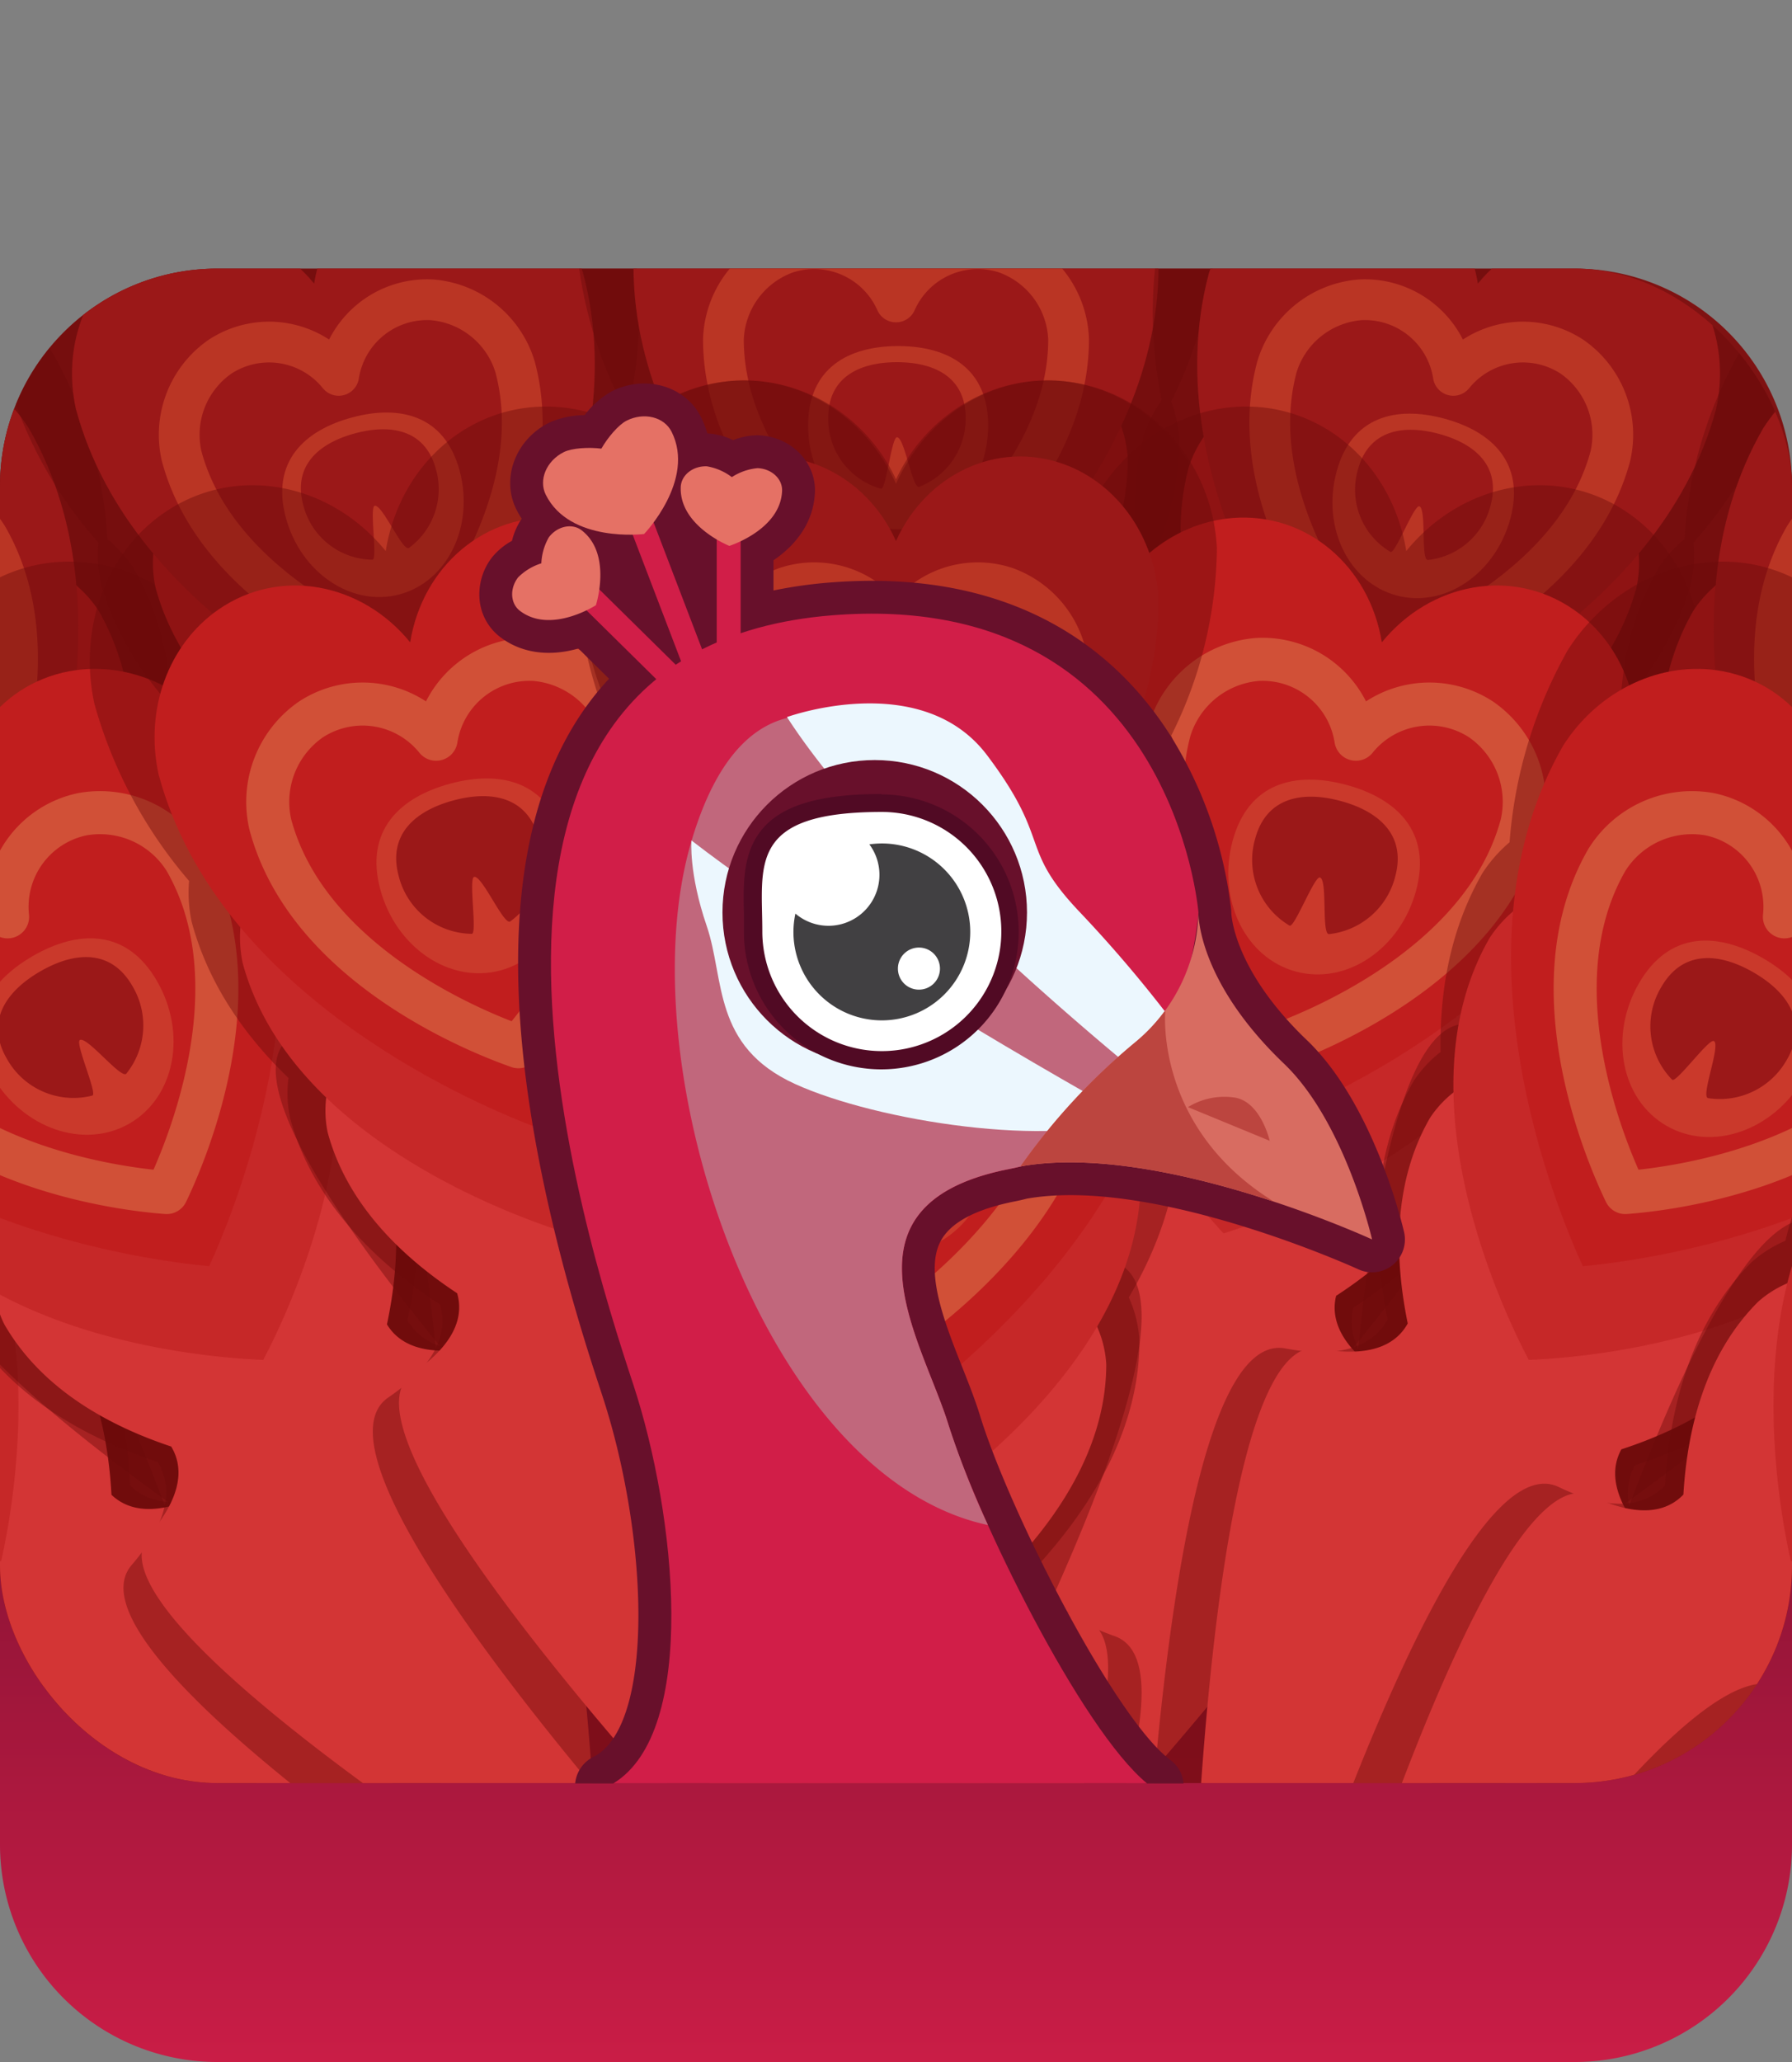 <svg id="Layer_1" data-name="Layer 1" xmlns="http://www.w3.org/2000/svg" xmlns:xlink="http://www.w3.org/1999/xlink" viewBox="0 0 300 345"><rect x="0" y="0" width="300" height="345" fill="#808080" stroke="none"/><defs><style>.cls-1,.cls-11,.cls-13,.cls-25{fill:none;}.cls-2{fill:#7f1212;}.cls-3{fill:url(#linear-gradient);}.cls-4{clip-path:url(#clip-path);}.cls-5{fill:#6b0b0b;opacity:0.43;}.cls-6{fill:#d33535;}.cls-7{fill:#bf1919;}.cls-8{fill:#c62828;}.cls-9{fill:#aa1a1a;}.cls-10{fill:#9b1818;}.cls-11{stroke:#ba3524;stroke-width:6.823px;}.cls-11,.cls-13{stroke-linecap:round;stroke-linejoin:round;}.cls-12{fill:#c11e1e;}.cls-13{stroke:#d15037;stroke-width:7.204px;}.cls-14{fill:#d15037;opacity:0.56;}.cls-15{fill:#ba3524;}.cls-16{fill:#68102b;}.cls-17{fill:#d11e48;}.cls-18{fill:#c1677c;}.cls-19{fill:#ecf7fe;}.cls-20{fill:#fff;}.cls-21{fill:#510a24;}.cls-22{fill:#414042;}.cls-23{fill:#d86c61;}.cls-24{fill:#bc453f;}.cls-25{stroke:#d11e48;stroke-miterlimit:10;stroke-width:4.001px;}.cls-26{fill:#e57165;}</style><linearGradient id="linear-gradient" x1="-8052.25" y1="-10.11" x2="-8052.25" y2="184.84" gradientTransform="translate(-7902.25 346) rotate(180)" gradientUnits="userSpaceOnUse"><stop offset="0" stop-color="#d11e48"/><stop offset="0.69" stop-color="#771030"/></linearGradient><clipPath id="clip-path"><rect class="cls-1" y="44.942" width="300" height="253.39" rx="36.38"/></clipPath></defs><path class="cls-2" d="M263.62,44.942H36.38A36.38,36.38,0,0,0,0,81.322v180.63a36.38,36.38,0,0,0,36.38,36.38h75.344l.015.058H188.631l.015-.058H263.62a36.38,36.38,0,0,0,36.38-36.38v-180.63A36.38,36.38,0,0,0,263.62,44.942Z"/><path class="cls-3" d="M36.38,345H263.62A36.38,36.38,0,0,0,300,308.62h0V259.14H0v49.48A36.38,36.38,0,0,0,36.38,345Z"/><g class="cls-4"><path class="cls-5" d="M-170.2,277.498a71.321,71.321,0,0,0-28.227-15.47c-11.989-2.617-24.25,2.137-30.816,11.947-7.984,11.928-5.284,27.675,5.719,36.946-14.164,2.528-24.376,14.815-23.426,29.137.781,11.779,9.023,22.026,20.714,25.754a71.321,71.321,0,0,0,32.18.716,21.674,21.674,0,0,0,5.858,2.968c9.94,2.664,20.051,1.625,29.508-1.296a18.487,18.487,0,0,0,5.677,3.042c13.222,3.543,26.794-.604,38.046-6.548,3.952.965,7.932,4.611,8.58,15.12,1.282,20.792,103.101-4.837,112.714-7.303l.632.169s-.095-.093-.268-.263c.235-.061.363-.094.363-.094l-.632-.169c-7.092-6.943-82.455-80.047-93.962-62.682-5.626,8.491-10.744,9.864-14.607,8.912-6.785-10.939-16.551-21.566-29.963-25.159a18.53,18.53,0,0,0-7.184-.086c-6.626-6.988-14.684-12.689-24.352-15.28A21.674,21.674,0,0,0-170.2,277.498Z"/><path class="cls-5" d="M-100.592,383.766a20.052,20.052,0,0,0,5.951,3.115c13.819,3.703,27.918-.303,39.577-6.138,4.13,1.012,8.319,4.715,9.113,15.262,1.05,13.941,48.619,7.611,83.068,1.167l8.303-30.987C18.809,343.381-19.222,314.114-27.102,325.663c-5.767,8.453-11.085,9.773-15.122,8.774-7.195-11.049-17.493-21.818-31.511-25.574a20.072,20.072,0,0,0-7.488-.168c-6.984-7.084-15.447-12.894-25.552-15.601a23.541,23.541,0,0,0-6.838-.434,77.28,77.28,0,0,0-29.593-15.836c-12.524-2.76-25.249,1.869-31.981,11.635-8.186,11.874-5.194,27.699,6.378,37.123-14.733,2.375-25.237,14.585-24.085,28.96.948,11.823,9.653,22.194,21.879,26.066A77.279,77.279,0,0,0-137.469,381.689a23.541,23.541,0,0,0,6.139,3.043C-120.941,387.516-110.415,386.589-100.592,383.766Z"/><path class="cls-6" d="M-47.417,390.502c1.076,14.284,58.69,3.932,86.858-1.998l3.644-13.599c-21.429-19.22-66.148-56.992-74.222-45.16-4.981,7.301-9.575,8.441-13.062,7.578-6.214-9.543-15.109-18.845-27.217-22.089a17.922,17.922,0,0,0-18.808,8.079,18.618,18.618,0,0,0,3.035,23.807,18.618,18.618,0,0,0-14.532,19.1A17.922,17.922,0,0,0-89.472,382.621c11.936,3.198,24.113-.261,34.184-5.301C-51.721,378.194-48.103,381.392-47.417,390.502Z"/><path class="cls-5" d="M-124.735,199.174a71.32,71.32,0,0,0-23.261-22.249c-10.903-5.63-23.977-4.212-32.858,3.564-10.799,9.455-12.266,25.364-4.038,37.167-14.336-1.224-27.38,8.001-30.169,22.081-2.294,11.579,3.015,23.611,13.342,30.238a71.32,71.32,0,0,0,30.899,9.02,21.674,21.674,0,0,0,4.89,4.383c8.912,5.146,18.947,6.759,28.838,6.385a18.487,18.487,0,0,0,4.697,4.407c11.854,6.844,26.037,6.352,38.444,3.522,3.568,1.955,6.469,6.507,4.375,16.825-4.143,20.415,100.84,22.013,110.764,22.118l.567.327s-.067-.115-.19-.324c.243.002.375.003.375.003l-.567-.327c-5.053-8.542-58.928-98.661-74.537-84.865-7.632,6.745-12.93,6.747-16.416,4.828-3.722-12.322-10.405-25.114-22.43-32.057a18.53,18.53,0,0,0-6.917-1.943c-4.591-8.465-10.899-16.058-19.567-21.062A21.674,21.674,0,0,0-124.735,199.174Z"/><path class="cls-7" d="M.412,324.292c-4.411-7.148-51.423-82.569-64.405-71.406-6.347,5.458-10.829,5.375-13.808,3.731-3.346-10.254-9.203-20.945-19.485-26.881a16.975,16.975,0,0,0-19.188,2.78,17.634,17.634,0,0,0-3.06,22.525,17.634,17.634,0,0,0-17.977,13.912,16.975,16.975,0,0,0,7.186,18.007c10.136,5.852,22.125,5.672,32.574,3.53,3.049,1.674,5.576,5.487,3.97,13.99C-96.958,321.305-8.135,324.308.261,324.554l.485.28s-.059-.096-.166-.271c.205.006.318.009.318.009Z"/><path class="cls-5" d="M-85.003,319.837a20.052,20.052,0,0,0,4.942,4.549c12.39,7.153,27.045,6.933,39.817,4.315,3.727,2.047,6.815,6.707,4.853,17.101C-37.986,359.54,9.601,365.738,44.544,368.429l16.04-27.782c-19.802-28.916-48.963-67.028-59.564-57.913-7.758,6.672-13.237,6.571-16.878,4.561C-19.947,274.761-27.107,261.693-39.676,254.437a20.072,20.072,0,0,0-7.19-2.1c-4.913-8.65-11.584-16.453-20.643-21.683a23.541,23.541,0,0,0-6.493-2.189A77.28,77.28,0,0,0-98.487,205.509c-11.383-5.907-24.872-4.729-33.903,2.961-10.98,9.35-12.186,25.411-3.447,37.509-14.846-1.519-28.152,7.556-30.76,21.74-2.145,11.665,3.58,23.937,14.387,30.841a77.279,77.279,0,0,0,32.123,9.727,23.54,23.54,0,0,0,5.142,4.529C-105.629,318.193-95.222,320.021-85.003,319.837Z"/><path class="cls-6" d="M-35.383,340.106c-2.658,14.076,55.672,18.988,84.415,20.55l7.04-12.193c-15.724-24.111-49.144-72.171-60.005-62.831-6.701,5.763-11.433,5.675-14.578,3.94-3.533-10.826-9.717-22.113-20.573-28.381a17.922,17.922,0,0,0-20.258,2.935,18.618,18.618,0,0,0-3.231,23.782,18.618,18.618,0,0,0-18.98,14.688,17.922,17.922,0,0,0,7.587,19.012c10.702,6.179,23.359,5.989,34.391,3.727C-36.355,327.104-33.688,331.129-35.383,340.106Z"/><path class="cls-5" d="M-60.547,135.285a71.32,71.32,0,0,0-16.71-27.511c-9.074-8.26-22.069-10.274-32.661-5.062-12.878,6.338-18.413,21.325-13.52,34.856-13.531-4.893-28.518.642-34.856,13.52-5.213,10.591-3.199,23.586,5.062,32.661a71.32,71.32,0,0,0,27.511,16.71,21.674,21.674,0,0,0,3.589,5.499c7.277,7.277,16.552,11.433,26.203,13.632a18.488,18.488,0,0,0,3.396,5.473c9.679,9.679,23.506,12.874,36.223,13.352,2.941,2.812,4.564,7.959-.129,17.384-9.285,18.647,91.706,47.362,101.265,50.032l.463.463s-.035-.128-.1-.362c.234.065.362.1.362.1l-.463-.463c-2.67-9.559-31.385-110.551-50.032-101.265-9.117,4.54-14.236,3.171-17.106.415-.406-12.866-3.55-26.952-13.369-36.77a18.53,18.53,0,0,0-6.178-3.667c-2.244-9.364-6.372-18.331-13.449-25.409A21.674,21.674,0,0,0-60.547,135.285Z"/><path class="cls-7" d="M27.952,288.53c-2.411-8.046-28.301-93.065-43.729-85.642-7.544,3.629-11.851,2.389-14.303.031-.578-10.771-3.469-22.613-11.864-31.008a16.975,16.975,0,0,0-19.254-2.281,17.634,17.634,0,0,0-8.785,20.965,17.634,17.634,0,0,0-20.965,8.785,16.975,16.975,0,0,0,2.281,19.254c8.276,8.276,19.903,11.205,30.55,11.84,2.512,2.407,3.965,6.743.214,14.541-7.423,15.428,77.596,41.318,85.642,43.729l.396.396s-.032-.108-.09-.305c.197.059.305.09.305.09Z"/><path class="cls-5" d="M-53.4,262.12a20.052,20.052,0,0,0,3.596,5.673c10.117,10.117,24.329,13.697,37.343,14.473,3.071,2.942,4.847,8.242.261,17.774-6.061,12.598,38.3,30.901,71.356,42.545l22.684-22.684c-11.644-33.056-29.947-77.417-42.545-71.356-9.221,4.437-14.486,2.921-17.483.037-.706-13.166-4.24-27.641-14.502-37.904a20.072,20.072,0,0,0-6.401-3.889c-2.507-9.627-6.931-18.89-14.328-26.287a23.54,23.54,0,0,0-5.705-3.795,77.281,77.281,0,0,0-17.71-28.511c-9.466-8.652-22.801-11.006-33.514-5.915-13.026,6.19-18.347,21.391-13.038,35.338-13.947-5.31-29.148.012-35.338,13.038-5.091,10.713-2.737,24.047,5.915,33.514a77.279,77.279,0,0,0,28.511,17.71,23.541,23.541,0,0,0,3.795,5.705C-72.897,255.194-63.318,259.653-53.4,262.12Z"/><path class="cls-6" d="M-10.716,294.541c-6.21,12.908,48.861,32.75,76.22,41.698l9.956-9.956c-8.948-27.359-28.79-82.431-41.698-76.22-7.964,3.832-12.512,2.523-15.101.032-.61-11.372-3.662-23.875-12.526-32.739A17.922,17.922,0,0,0-14.194,214.95a18.618,18.618,0,0,0-9.276,22.135,18.618,18.618,0,0,0-22.135,9.276A17.922,17.922,0,0,0-43.197,266.688c8.738,8.738,21.013,11.83,32.255,12.501C-8.29,281.73-6.755,286.308-10.716,294.541Z"/><path class="cls-8" d="M-35.647,188.465a21.869,21.869,0,0,0-10.895,25.999,21.869,21.869,0,0,0-25.999,10.895,21.051,21.051,0,0,0,2.828,23.877c21.568,21.568,61.499,13.88,69.903,11.96,1.92-8.404,9.609-48.334-11.96-69.903A21.051,21.051,0,0,0-35.647,188.465Z"/><path class="cls-5" d="M17.989,90.186A71.321,71.321,0,0,0,8.969,59.287C2.342,48.96-9.69,43.651-21.269,45.945c-14.079,2.789-23.305,15.833-22.081,30.169C-55.153,67.886-71.063,69.353-80.517,80.152c-7.776,8.881-9.194,21.955-3.564,32.858a71.321,71.321,0,0,0,22.249,23.261,21.674,21.674,0,0,0,2.043,6.241c5.146,8.912,13.029,15.327,21.782,19.949a18.487,18.487,0,0,0,1.864,6.165c6.844,11.854,19.373,18.519,31.532,22.272,2.113,3.477,2.349,8.869-4.624,16.758-13.795,15.609,76.323,69.483,84.865,74.537l.327.567s-.001-.133-.003-.375c.209.123.324.19.324.19l-.327-.567C75.845,272.084,74.248,167.102,53.833,171.245c-9.982,2.026-14.572-.622-16.631-4.027,2.937-12.532,3.546-26.952-3.396-38.977a18.53,18.53,0,0,0-5.019-5.141c.256-9.626-1.41-19.356-6.415-28.024A21.674,21.674,0,0,0,17.989,90.186Z"/><path class="cls-7" d="M63.81,261.115c-.246-8.396-3.249-97.219-20.073-94.042-8.226,1.553-12.066-.759-13.823-3.672,2.23-10.553,2.502-22.74-3.434-33.022a16.975,16.975,0,0,0-18.007-7.186A17.634,17.634,0,0,0-5.44,141.17,17.634,17.634,0,0,0-27.965,144.23a16.975,16.975,0,0,0-2.78,19.188c5.852,10.136,16.325,15.975,26.445,19.344,1.804,2.975,2.085,7.54-3.557,14.101-11.163,12.981,64.258,59.994,71.406,64.405l.28.485s-.003-.112-.009-.318c.175.108.271.166.271.166Z"/><path class="cls-9" d="M-4.663,93.703A20.713,20.713,0,0,0-21.004,114.819a20.713,20.713,0,0,0-26.457,3.594,19.938,19.938,0,0,0-3.266,22.538C-36.281,165.97,2.135,168.725,10.294,169.028c3.817-7.218,20.639-41.864,6.194-66.884A19.938,19.938,0,0,0-4.663,93.703Z"/><path class="cls-10" d="M-20.404,59.888C-32.008,62.022-39.432,72.907-38.189,85.052c-9.897-7.149-23.036-6.162-30.685,2.82-6.291,7.388-7.255,18.423-2.422,27.735,18.421,31.906,63.469,37.695,73.02,38.575,4.013-8.711,21.524-50.618,3.103-82.524C-.822,62.817-10.861,58.134-20.404,59.888Z"/><path class="cls-11" d="M-18.388,82.558A14.978,14.978,0,0,0-30.242,98.817a14.978,14.978,0,0,0-20.008,2.137,15.89,15.89,0,0,0-1.881,17.732c11.643,20.166,40.908,23.367,47.116,23.825,2.708-5.605,14.568-32.55,2.925-52.716A15.89,15.89,0,0,0-18.388,82.558Z"/><path class="cls-5" d="M-7.934,214.549a20.052,20.052,0,0,0,2.006,6.411c7.153,12.39,19.955,19.527,32.325,23.645,2.205,3.636,2.549,9.216-4.348,17.236-9.116,10.6,28.997,39.761,57.913,59.564l27.782-16.04c-2.691-34.943-8.889-82.53-22.627-79.936-10.055,1.899-14.749-.928-16.897-4.489,2.725-12.9,3.058-27.797-4.198-40.366a20.072,20.072,0,0,0-5.176-5.413c.071-9.948-1.806-20.04-7.036-29.1a23.541,23.541,0,0,0-4.528-5.142,77.28,77.28,0,0,0-9.727-32.123C30.648,97.989,18.377,92.264,6.712,94.409c-14.184,2.608-23.259,15.914-21.74,30.76-12.098-8.738-28.158-7.533-37.509,3.447-7.69,9.03-8.868,22.52-2.961,33.903a77.279,77.279,0,0,0,22.956,24.486,23.541,23.541,0,0,0,2.189,6.493C-24.975,202.813-16.876,209.599-7.934,214.549Z"/><path class="cls-6" d="M24.903,256.913c-9.34,10.861,38.72,44.28,62.831,60.005l12.193-7.04c-1.562-28.743-6.474-87.073-20.55-84.415-8.685,1.64-12.739-.802-14.595-3.877,2.354-11.142,2.642-24.009-3.626-34.865a17.922,17.922,0,0,0-19.012-7.587,18.618,18.618,0,0,0-14.689,18.98A18.618,18.618,0,0,0,3.674,201.344,17.922,17.922,0,0,0,.739,221.602c6.179,10.702,17.236,16.866,27.92,20.423C30.563,245.166,30.86,249.986,24.903,256.913Z"/><path class="cls-8" d="M28.277,147.998a21.869,21.869,0,0,0-17.253,22.294,21.869,21.869,0,0,0-27.933,3.795,21.051,21.051,0,0,0-3.448,23.795C-5.106,224.298,35.454,227.206,44.068,227.526c4.03-7.62,21.791-44.2,6.54-70.616A21.051,21.051,0,0,0,28.277,147.998Z"/><path class="cls-12" d="M11.657,112.297C-.595,114.549-8.433,126.042-7.121,138.865c-10.449-7.548-24.321-6.506-32.397,2.977-6.642,7.8-7.66,19.451-2.557,29.283C-22.627,204.811,24.936,210.923,35.019,211.852c4.237-9.197,22.725-53.443,3.276-87.129C32.331,115.388,21.732,110.444,11.657,112.297Z"/><path class="cls-13" d="M13.786,136.231A15.814,15.814,0,0,0,1.27,153.398a15.814,15.814,0,0,0-21.125,2.256,16.776,16.776,0,0,0-1.986,18.721c12.293,21.291,43.19,24.671,49.745,25.154,2.859-5.918,15.381-34.366,3.088-55.657A16.776,16.776,0,0,0,13.786,136.231Z"/><path class="cls-14" d="M-1.278,180.044c5.065,8.773,15.343,12.327,22.954,7.933s9.667-15.069,4.602-23.842-13.175-8.573-20.781-4.182S-6.343,171.272-1.278,180.044Z"/><path class="cls-10" d="M1.128,177.106a12.757,12.757,0,0,0,14.335,6.196c.903-.249-2.933-8.806-2.094-9.291,1.189-.686,6.937,6.624,7.784,5.618a12.863,12.863,0,0,0,1.006-14.666c-3.562-6.17-9.616-5.787-15.42-2.436S-2.434,170.937,1.128,177.106Z"/><path class="cls-5" d="M105.521,66.951a71.32,71.32,0,0,0-.716-32.18C101.077,23.08,90.83,14.838,79.051,14.056c-14.321-.95-26.609,9.262-29.137,23.426C40.643,26.48,24.896,23.78,12.968,31.763,3.159,38.329-1.595,50.59,1.022,62.579A71.321,71.321,0,0,0,16.492,90.806a21.674,21.674,0,0,0,.359,6.557c2.664,9.94,8.618,18.177,15.876,24.907a18.487,18.487,0,0,0,.204,6.438C36.474,141.929,46.851,151.61,57.625,158.382c1.141,3.905-.027,9.175-8.804,14.991-17.365,11.506,55.739,86.87,62.682,93.962l.169.632s.034-.129.094-.363c.17.173.263.268.263.268l-.169-.632c2.467-9.613,28.095-111.432,7.304-112.714-10.166-.627-13.914-4.372-15.022-8.194,6.081-11.345,10.401-25.116,6.807-38.528a18.53,18.53,0,0,0-3.517-6.265c2.739-9.232,3.647-19.062,1.057-28.729A21.674,21.674,0,0,0,105.521,66.951Z"/><path class="cls-7" d="M105.542,243.915c1.935-8.173,22.023-94.747,4.95-96.033-8.348-.629-11.458-3.856-12.402-7.125,4.885-9.617,8.302-21.318,5.229-32.786A16.975,16.975,0,0,0,87.786,96.37a17.634,17.634,0,0,0-18.091,13.764,17.634,17.634,0,0,0-22.549-2.874A16.975,16.975,0,0,0,39.494,125.073c3.029,11.306,11.634,19.655,20.537,25.529.972,3.34.063,7.822-7.085,12.7-14.143,9.65,46.541,74.581,52.304,80.691l.145.541s.026-.109.074-.309c.141.149.218.231.218.231Z"/><path class="cls-9" d="M82.731,64.486A20.713,20.713,0,0,0,61.482,80.652a20.713,20.713,0,0,0-26.486-3.376A19.938,19.938,0,0,0,26.009,98.201C33.486,126.106,69.88,138.71,77.683,141.115c5.555-5.984,30.771-35.096,23.294-63.002A19.938,19.938,0,0,0,82.731,64.486Z"/><path class="cls-10" d="M76.278,27.748C64.517,26.806,54.529,35.399,52.586,47.452c-7.709-9.467-20.656-11.914-30.37-5.218-7.989,5.508-11.776,15.917-9.518,26.163,9.535,35.587,51.551,52.837,60.548,56.159,6.131-7.375,33.891-43.323,24.356-78.909C94.435,35.645,85.95,28.524,76.278,27.748Z"/><path class="cls-11" d="M72.359,50.168a14.978,14.978,0,0,0-15.659,12.637,14.978,14.978,0,0,0-19.879-3.115A15.89,15.89,0,0,0,30.414,76.331c6.027,22.492,33.466,33.159,39.344,35.207,4.066-4.713,22.496-27.67,16.469-50.162A15.89,15.89,0,0,0,72.359,50.168Z"/><path class="cls-15" d="M47.837,86.559c2.483,9.268,11.015,15.039,19.056,12.885S79.43,88.026,76.947,78.759,66.995,67.686,58.96,69.839,45.354,77.291,47.837,86.559Z"/><path class="cls-10" d="M50.758,84.46a12.083,12.083,0,0,0,11.596,9.183c.887-.006-.524-8.776.362-9.013,1.256-.336,4.723,7.76,5.744,7.048a12.183,12.183,0,0,0,4.516-13.171c-1.746-6.518-7.379-7.651-13.51-6.009S49.012,77.943,50.758,84.46Z"/><path class="cls-5" d="M48.294,180.367a20.052,20.052,0,0,0,.278,6.712c3.703,13.819,14.221,24.026,25.104,31.206,1.188,4.083.077,9.562-8.661,15.524-11.548,7.88,17.718,45.911,40.523,72.523l30.987-8.303c6.444-34.449,12.774-82.019-1.167-83.068-10.204-.768-14.006-4.714-15.16-8.709,5.971-11.755,10.149-26.058,6.392-40.077a20.072,20.072,0,0,0-3.599-6.569c2.643-9.591,3.443-19.825.735-29.93a23.54,23.54,0,0,0-3.043-6.139,77.28,77.28,0,0,0-1.082-33.546c-3.872-12.226-14.243-20.931-26.066-21.879C79.16,66.959,66.951,77.463,64.575,92.196,55.151,80.625,39.326,77.632,27.452,85.818c-9.765,6.732-14.394,19.457-11.635,31.981a77.279,77.279,0,0,0,15.836,29.593,23.54,23.54,0,0,0,.434,6.838C34.872,164.62,40.938,173.271,48.294,180.367Z"/><path class="cls-6" d="M69.048,229.786c-11.832,8.074,25.94,52.793,45.16,74.222l13.599-3.644c5.93-28.168,16.283-85.782,1.998-86.858-8.813-.664-12.097-4.071-13.094-7.523,5.158-10.153,8.766-22.507,5.521-34.616A17.922,17.922,0,0,0,105.832,159.119,18.618,18.618,0,0,0,86.732,173.651a18.618,18.618,0,0,0-23.807-3.035,17.922,17.922,0,0,0-8.079,18.808c3.198,11.936,12.283,20.752,21.683,26.953C77.555,219.905,76.595,224.637,69.048,229.786Z"/><path class="cls-8" d="M100.496,125.456a21.869,21.869,0,0,0-22.435,17.069A21.869,21.869,0,0,0,50.097,138.96a21.051,21.051,0,0,0-9.489,22.092c7.895,29.463,46.32,42.77,54.557,45.309,5.865-6.318,32.488-37.054,24.594-66.517A21.051,21.051,0,0,0,100.496,125.456Z"/><path class="cls-12" d="M93.682,86.669c-12.417-.995-22.962,8.077-25.014,20.803-8.14-9.995-21.809-12.579-32.064-5.509-8.435,5.815-12.433,16.806-10.049,27.623C36.623,167.158,80.982,185.372,90.481,188.879c6.473-7.787,35.783-45.74,25.715-83.312C112.852,95.007,103.894,87.487,93.682,86.669Z"/><path class="cls-13" d="M89.544,110.339a15.814,15.814,0,0,0-16.533,13.342,15.814,15.814,0,0,0-20.989-3.288,16.776,16.776,0,0,0-6.764,17.569c6.363,23.747,35.333,35.009,41.539,37.172,4.293-4.976,23.751-29.214,17.388-52.961A16.776,16.776,0,0,0,89.544,110.339Z"/><path class="cls-14" d="M63.654,148.761c2.622,9.785,11.63,15.878,20.119,13.604s13.237-12.054,10.616-21.839S83.881,128.835,75.398,131.108,61.032,138.976,63.654,148.761Z"/><path class="cls-10" d="M66.739,146.545a12.757,12.757,0,0,0,12.243,9.695c.937-.007-.554-9.265.382-9.516,1.326-.355,4.986,8.193,6.064,7.441A12.863,12.863,0,0,0,90.196,140.26c-1.844-6.881-7.791-8.078-14.264-6.344S64.895,139.664,66.739,146.545Z"/><path class="cls-5" d="M196.085,67.162a71.321,71.321,0,0,0,7.637-31.269C203.147,23.636,195.382,13.023,184.207,9.219,170.62,4.595,156.108,11.279,150,24.306c-6.108-13.027-20.619-19.711-34.207-15.087C104.618,13.023,96.853,23.636,96.278,35.893A71.32,71.32,0,0,0,103.915,67.162a21.674,21.674,0,0,0-1.351,6.427c0,10.291,3.62,19.788,8.889,28.167a18.488,18.488,0,0,0-1.469,6.271c0,13.688,7.518,25.725,16.172,35.055.091,4.067-2.401,8.855-12.384,12.201C94.021,161.903,145.129,253.619,150,262.266v.655s.066-.116.185-.327c.119.211.185.327.185.327v-.655c4.871-8.647,55.979-100.363,36.227-106.983-9.657-3.237-12.309-7.824-12.389-11.803,8.81-9.385,16.547-21.568,16.547-35.453a18.53,18.53,0,0,0-1.776-6.962c5.035-8.208,8.456-17.468,8.456-27.477A21.674,21.674,0,0,0,196.085,67.162Z"/><path class="cls-7" d="M150.303,238.102c3.985-7.394,45.795-85.819,29.637-91.479-7.9-2.768-10.07-6.69-10.135-10.092,7.207-8.025,13.537-18.443,13.537-30.315a16.975,16.975,0,0,0-12.002-15.227,17.634,17.634,0,0,0-21.037,8.612,17.634,17.634,0,0,0-21.037-8.612,16.975,16.975,0,0,0-12.002,15.227c0,11.704,6.15,21.997,13.23,29.974.075,3.478-1.964,7.572-10.131,10.433C104.205,152.283,146.015,230.708,150,238.102v.56s.054-.099.151-.279c.098.181.151.279.151.279Z"/><path class="cls-9" d="M174.709,58.883A20.713,20.713,0,0,0,150,68.998a20.713,20.713,0,0,0-24.709-10.116,19.938,19.938,0,0,0-14.097,17.885c0,28.89,31.892,50.484,38.806,54.826,6.914-4.342,38.806-25.936,38.806-54.826A19.938,19.938,0,0,0,174.709,58.883Z"/><path class="cls-10" d="M177.984,21.727C166.868,17.773,154.997,23.488,150,34.627c-4.997-11.139-16.868-16.855-27.984-12.9-9.142,3.252-15.494,12.327-15.965,22.808,0,36.842,36.119,64.379,43.949,69.917,7.831-5.537,43.949-33.075,43.949-69.917C193.479,34.054,187.126,24.979,177.984,21.727Z"/><path class="cls-11" d="M168.396,42.368A14.978,14.978,0,0,0,150,50.521a14.978,14.978,0,0,0-18.396-8.154,15.89,15.89,0,0,0-10.495,14.416c0,23.286,23.743,40.691,28.891,44.191,5.148-3.5,28.891-20.905,28.891-44.191A15.89,15.89,0,0,0,168.396,42.368Z"/><path class="cls-15" d="M135.291,71.172c0,9.595,6.747,17.377,15.071,17.377s15.066-7.783,15.066-17.377-6.747-13.271-15.066-13.271S135.291,61.578,135.291,71.172Z"/><path class="cls-10" d="M138.656,69.902a12.083,12.083,0,0,0,8.824,11.871c.859.224,1.765-8.612,2.683-8.612,1.3,0,2.553,8.718,3.724,8.295a12.183,12.183,0,0,0,7.771-11.554c0-6.747-5.147-9.301-11.495-9.301S138.656,63.154,138.656,69.902Z"/><path class="cls-5" d="M111.453,161.902a20.052,20.052,0,0,0-1.469,6.555c0,14.307,7.518,26.888,16.172,36.64.091,4.251-2.401,9.256-12.384,12.753-13.194,4.622,5.231,48.932,20.372,80.54h32.08c15.141-31.607,33.567-75.918,20.372-80.54-9.657-3.383-12.309-8.178-12.389-12.336,8.81-9.809,16.547-22.544,16.547-37.057a20.072,20.072,0,0,0-1.776-7.276c5.035-8.58,8.456-18.258,8.456-28.719a23.541,23.541,0,0,0-1.351-6.717,77.28,77.28,0,0,0,7.637-32.683c-.576-12.812-8.34-23.905-19.515-27.88-13.588-4.834-28.099,2.152-34.207,15.769-6.108-13.617-20.619-20.603-34.207-15.769C104.618,69.156,96.853,80.249,96.278,93.061a77.279,77.279,0,0,0,7.638,32.683,23.54,23.54,0,0,0-1.351,6.717C102.564,143.218,106.184,153.145,111.453,161.902Z"/><path class="cls-6" d="M118.709,215.009c-13.519,4.736,11.392,57.708,24.411,83.381h14.079c13.018-25.673,37.93-78.645,24.411-83.381-8.341-2.922-10.631-7.064-10.701-10.655,7.61-8.472,14.292-19.472,14.292-32.007a17.922,17.922,0,0,0-12.671-16.077,18.618,18.618,0,0,0-22.211,9.093,18.618,18.618,0,0,0-22.211-9.093A17.922,17.922,0,0,0,115.438,172.347c0,12.357,6.493,23.224,13.968,31.647C129.484,207.666,127.332,211.989,118.709,215.009Z"/><path class="cls-8" d="M176.088,122.373A21.869,21.869,0,0,0,150,133.054a21.869,21.869,0,0,0-26.088-10.68,21.051,21.051,0,0,0-14.883,18.883c0,30.502,33.672,53.301,40.972,57.885,7.3-4.585,40.972-27.383,40.972-57.885A21.051,21.051,0,0,0,176.088,122.373Z"/><path class="cls-12" d="M179.546,83.144c-11.736-4.175-24.27,1.859-29.546,13.62-5.275-11.761-17.81-17.795-29.546-13.62-9.652,3.434-16.359,13.015-16.856,24.081,0,38.898,38.134,67.972,46.402,73.818,8.268-5.846,46.402-34.92,46.402-73.818C195.905,96.159,189.198,86.578,179.546,83.144Z"/><path class="cls-13" d="M169.422,104.937A15.814,15.814,0,0,0,150,113.546a15.814,15.814,0,0,0-19.422-8.609,16.776,16.776,0,0,0-11.081,15.22c0,24.585,25.068,42.961,30.503,46.656,5.435-3.695,30.503-22.071,30.503-46.656A16.776,16.776,0,0,0,169.422,104.937Z"/><path class="cls-14" d="M134.471,135.349c0,10.13,7.124,18.347,15.912,18.347s15.906-8.217,15.906-18.347-7.124-14.012-15.906-14.012S134.471,125.219,134.471,135.349Z"/><path class="cls-10" d="M138.023,134.007a12.757,12.757,0,0,0,9.316,12.534c.907.236,1.863-9.093,2.832-9.093,1.373,0,2.696,9.205,3.932,8.757a12.863,12.863,0,0,0,8.205-12.198c0-7.124-5.435-9.819-12.136-9.819S138.023,126.883,138.023,134.007Z"/><path class="cls-5" d="M283.508,90.806a71.321,71.321,0,0,0,15.47-28.227c2.617-11.989-2.137-24.25-11.947-30.816-11.928-7.984-27.675-5.284-36.946,5.719-2.528-14.164-14.815-24.376-29.137-23.426-11.779.781-22.026,9.023-25.754,20.714a71.32,71.32,0,0,0-.716,32.18,21.674,21.674,0,0,0-2.968,5.858c-2.664,9.94-1.625,20.051,1.296,29.508a18.488,18.488,0,0,0-3.042,5.677c-3.543,13.222.604,26.794,6.548,38.046-.965,3.953-4.611,7.932-15.12,8.58-20.792,1.282,4.837,103.101,7.303,112.714l-.169.632s.093-.095.263-.268c.061.235.094.363.094.363l.169-.632c6.943-7.092,80.047-82.455,62.682-93.962-8.491-5.626-9.864-10.744-8.912-14.607,10.939-6.785,21.566-16.551,25.159-29.963a18.53,18.53,0,0,0,.086-7.184c6.988-6.626,12.689-14.684,15.28-24.352A21.674,21.674,0,0,0,283.508,90.806Z"/><path class="cls-7" d="M195.043,244.072c5.763-6.111,66.446-71.042,52.304-80.691-6.915-4.718-7.995-9.069-7.178-12.371,9.039-5.886,17.849-14.311,20.922-25.779a16.975,16.975,0,0,0-7.652-17.814,17.634,17.634,0,0,0-22.549,2.874,17.634,17.634,0,0,0-18.091-13.764,16.975,16.975,0,0,0-15.534,11.602c-3.029,11.306.248,22.839,5.021,32.377-.828,3.379-3.857,6.806-12.486,7.455-17.073,1.286,3.015,87.859,4.95,96.033l-.145.541s.077-.081.218-.231c.048.2.074.309.074.309Z"/><path class="cls-9" d="M265.004,77.276a20.713,20.713,0,0,0-26.486,3.376,20.713,20.713,0,0,0-21.249-16.167,19.938,19.938,0,0,0-18.246,13.627c-7.477,27.906,17.739,57.018,23.294,63.002,7.803-2.405,44.197-15.008,51.674-42.914A19.938,19.938,0,0,0,265.004,77.276Z"/><path class="cls-10" d="M277.783,42.234c-9.714-6.697-22.66-4.249-30.369,5.218C245.471,35.399,235.482,26.806,223.722,27.748c-9.672.775-18.157,7.897-21.324,17.899-9.535,35.587,18.225,71.534,24.356,78.909,8.997-3.322,51.012-20.573,60.548-56.159C289.559,58.151,285.772,47.741,277.783,42.234Z"/><path class="cls-11" d="M263.18,59.69a14.978,14.978,0,0,0-19.879,3.115,14.978,14.978,0,0,0-15.659-12.637,15.89,15.89,0,0,0-13.868,11.208c-6.027,22.492,12.403,45.449,16.469,50.162,5.878-2.048,33.317-12.715,39.344-35.207A15.89,15.89,0,0,0,263.18,59.69Z"/><path class="cls-15" d="M223.748,78.945c-2.483,9.268,2.02,18.532,10.06,20.686s16.567-3.618,19.05-12.886-3.083-14.566-11.117-16.718S226.231,69.677,223.748,78.945Z"/><path class="cls-10" d="M227.327,78.588a12.083,12.083,0,0,0,5.451,13.751c.772.438,3.934-7.862,4.82-7.625,1.256.336.21,9.082,1.45,8.976a12.183,12.183,0,0,0,10.497-9.149c1.746-6.518-2.565-10.316-8.696-11.959S229.073,72.071,227.327,78.588Z"/><path class="cls-5" d="M177.239,160.413a20.052,20.052,0,0,0-3.115,5.951c-3.703,13.819.303,27.918,6.138,39.577-1.012,4.13-4.715,8.319-15.262,9.113-13.941,1.05-7.611,48.619-1.167,83.068l30.987,8.303c22.805-26.612,52.072-64.643,40.523-72.523-8.453-5.767-9.773-11.085-8.774-15.122,11.049-7.195,21.818-17.493,25.574-31.511a20.072,20.072,0,0,0,.168-7.488c7.084-6.984,12.894-15.447,15.601-25.552a23.54,23.54,0,0,0,.434-6.838,77.28,77.28,0,0,0,15.836-29.593c2.76-12.524-1.869-25.249-11.635-31.981-11.874-8.186-27.699-5.194-37.123,6.378C233.049,77.463,220.84,66.959,206.464,68.111c-11.823.948-22.194,9.653-26.066,21.879a77.279,77.279,0,0,0-1.082,33.546A23.541,23.541,0,0,0,176.273,129.675C173.489,140.065,174.417,150.59,177.239,160.413Z"/><path class="cls-6" d="M170.503,213.589c-14.284,1.076-3.932,58.69,1.998,86.858l13.599,3.644c19.22-21.429,56.992-66.148,45.16-74.222-7.301-4.981-8.441-9.575-7.578-13.062,9.543-6.214,18.845-15.109,22.089-27.217a17.922,17.922,0,0,0-8.079-18.808,18.618,18.618,0,0,0-23.807,3.035,18.618,18.618,0,0,0-19.1-14.532,17.922,17.922,0,0,0-16.401,12.249c-3.198,11.936.261,24.113,5.301,34.184C182.811,209.285,179.614,212.903,170.503,213.589Z"/><path class="cls-8" d="M249.903,138.96a21.869,21.869,0,0,0-27.964,3.564,21.869,21.869,0,0,0-22.435-17.069,21.051,21.051,0,0,0-19.264,14.388c-7.895,29.463,18.729,60.2,24.594,66.517,8.238-2.539,46.663-15.846,54.557-45.309A21.051,21.051,0,0,0,249.903,138.96Z"/><path class="cls-12" d="M263.396,101.963c-10.256-7.07-23.924-4.486-32.064,5.509-2.052-12.726-12.597-21.798-25.014-20.803-10.212.818-19.17,8.338-22.514,18.898-10.067,37.572,19.242,75.525,25.715,83.312,9.499-3.507,53.859-21.721,63.926-59.293C275.829,118.768,271.83,107.777,263.396,101.963Z"/><path class="cls-13" d="M247.977,120.393a15.814,15.814,0,0,0-20.989,3.288,15.814,15.814,0,0,0-16.533-13.342,16.776,16.776,0,0,0-14.642,11.834c-6.363,23.747,13.095,47.985,17.388,52.961,6.206-2.163,35.176-13.424,41.539-37.172A16.776,16.776,0,0,0,247.977,120.393Z"/><path class="cls-14" d="M206.345,140.722c-2.622,9.785,2.133,19.566,10.622,21.84s17.491-3.82,20.113-13.605-3.255-15.378-11.738-17.651S208.967,130.937,206.345,140.722Z"/><path class="cls-10" d="M210.124,140.346a12.757,12.757,0,0,0,5.755,14.518c.815.463,4.153-8.301,5.089-8.05,1.326.355.221,9.589,1.531,9.477a12.863,12.863,0,0,0,11.082-9.659c1.844-6.881-2.708-10.891-9.181-12.626S211.968,133.464,210.124,140.346Z"/><path class="cls-5" d="M361.832,136.271a71.321,71.321,0,0,0,22.249-23.261c5.63-10.903,4.212-23.977-3.564-32.858-9.455-10.799-25.364-12.266-37.167-4.038,1.224-14.336-8.001-27.38-22.081-30.169-11.579-2.294-23.611,3.015-30.238,13.342a71.321,71.321,0,0,0-9.02,30.899,21.674,21.674,0,0,0-4.383,4.89c-5.146,8.912-6.759,18.947-6.385,28.838a18.487,18.487,0,0,0-4.407,4.697c-6.844,11.854-6.352,26.037-3.522,38.444-1.955,3.568-6.507,6.469-16.825,4.375-20.415-4.143-22.013,100.84-22.118,110.764l-.327.567s.115-.067.324-.19c-.002.243-.003.375-.003.375l.327-.567c8.542-5.053,98.661-58.928,84.865-74.537-6.745-7.632-6.747-12.93-4.828-16.416,12.322-3.722,25.114-10.405,32.057-22.43a18.53,18.53,0,0,0,1.943-6.917c8.465-4.591,16.058-10.9,21.062-19.567A21.674,21.674,0,0,0,361.832,136.271Z"/><path class="cls-7" d="M236.714,261.418c7.148-4.411,82.569-51.423,71.406-64.405-5.458-6.347-5.375-10.829-3.731-13.808,10.254-3.346,20.945-9.203,26.881-19.485a16.975,16.975,0,0,0-2.78-19.188,17.634,17.634,0,0,0-22.525-3.06A17.634,17.634,0,0,0,292.052,123.495a16.975,16.975,0,0,0-18.007,7.186c-5.852,10.136-5.672,22.125-3.53,32.574-1.674,3.049-5.487,5.576-13.99,3.97-16.824-3.177-19.827,85.646-20.073,94.042l-.28.485s.096-.059.271-.166c-.006.205-.009.318-.009.318Z"/><path class="cls-9" d="M347.46,118.413a20.713,20.713,0,0,0-26.457-3.594,20.713,20.713,0,0,0-16.341-21.115A19.938,19.938,0,0,0,283.511,102.144c-14.445,25.02,2.377,59.666,6.194,66.884,8.159-.303,46.575-3.058,61.02-28.078A19.938,19.938,0,0,0,347.46,118.413Z"/><path class="cls-10" d="M368.874,87.873c-7.649-8.982-20.788-9.969-30.685-2.82,1.243-12.145-6.181-23.031-17.785-25.164-9.543-1.755-19.582,2.928-25.23,11.77-18.421,31.906-.91,73.814,3.103,82.524,9.55-.88,54.599-6.669,73.02-38.575C376.129,106.295,375.165,95.26,368.874,87.873Z"/><path class="cls-11" d="M350.25,100.954a14.978,14.978,0,0,0-20.008-2.137A14.978,14.978,0,0,0,318.387,82.558a15.89,15.89,0,0,0-16.297,7.237c-11.643,20.166.217,47.111,2.925,52.716,6.208-.457,35.473-3.659,47.116-23.825A15.89,15.89,0,0,0,350.25,100.954Z"/><path class="cls-5" d="M241.169,176.003a20.052,20.052,0,0,0-4.549,4.942c-7.153,12.39-6.933,27.045-4.315,39.817-2.047,3.727-6.707,6.815-17.101,4.853-13.738-2.594-19.936,44.993-22.627,79.936l27.782,16.04c28.916-19.803,67.028-48.963,57.913-59.564-6.672-7.759-6.571-13.237-4.561-16.878,12.534-4.09,25.602-11.25,32.859-23.818a20.072,20.072,0,0,0,2.1-7.19c8.65-4.913,16.453-11.584,21.683-20.644a23.541,23.541,0,0,0,2.189-6.493,77.28,77.28,0,0,0,22.956-24.486c5.907-11.383,4.729-24.872-2.961-33.903-9.35-10.98-25.411-12.186-37.509-3.447,1.519-14.846-7.556-28.152-21.74-30.76-11.665-2.145-23.937,3.58-30.841,14.387a77.279,77.279,0,0,0-9.727,32.123,23.541,23.541,0,0,0-4.529,5.142C242.813,155.377,240.985,165.784,241.169,176.003Z"/><path class="cls-6" d="M220.899,225.622c-14.076-2.658-18.988,55.672-20.55,84.415l12.193,7.04c24.111-15.724,72.171-49.143,62.831-60.005-5.763-6.701-5.675-11.433-3.94-14.578,10.826-3.533,22.113-9.717,28.381-20.573a17.922,17.922,0,0,0-2.935-20.258,18.618,18.618,0,0,0-23.782-3.231,18.618,18.618,0,0,0-14.688-18.98,17.922,17.922,0,0,0-19.012,7.587c-6.179,10.702-5.989,23.359-3.727,34.391C233.902,224.651,229.877,227.318,220.899,225.622Z"/><path class="cls-8" d="M316.909,174.087a21.869,21.869,0,0,0-27.933-3.795,21.869,21.869,0,0,0-17.253-22.294,21.051,21.051,0,0,0-22.331,8.912c-15.251,26.416,2.51,62.996,6.54,70.616,8.614-.32,49.174-3.229,64.425-29.644A21.051,21.051,0,0,0,316.909,174.087Z"/><path class="cls-12" d="M339.518,141.842c-8.076-9.484-21.948-10.525-32.397-2.977,1.312-12.823-6.526-24.316-18.777-26.568-10.076-1.852-20.675,3.092-26.638,12.427-19.449,33.686-.961,77.932,3.276,87.129,10.083-.929,57.645-7.041,77.094-40.727C347.177,161.293,346.16,149.642,339.518,141.842Z"/><path class="cls-13" d="M319.854,155.654a15.814,15.814,0,0,0-21.125-2.256,15.814,15.814,0,0,0-12.516-17.166,16.776,16.776,0,0,0-17.206,7.641c-12.293,21.291.229,49.74,3.088,55.657,6.554-.483,37.452-3.863,49.745-25.154A16.776,16.776,0,0,0,319.854,155.654Z"/><path class="cls-14" d="M274.379,164.515c-5.065,8.773-3.004,19.451,4.607,23.845s17.884.837,22.949-7.936.836-15.697-6.769-20.088S279.444,155.742,274.379,164.515Z"/><path class="cls-10" d="M278.127,165.129a12.757,12.757,0,0,0,1.801,15.513c.667.658,6.16-6.943,6.999-6.459,1.189.686-2.268,9.319-.974,9.55a12.863,12.863,0,0,0,13.205-6.462c3.562-6.17.203-11.221-5.6-14.572S281.689,158.96,278.127,165.129Z"/><path class="cls-5" d="M425.721,200.458a71.321,71.321,0,0,0,27.511-16.71c8.26-9.074,10.274-22.069,5.062-32.661-6.338-12.878-21.325-18.413-34.856-13.52,4.893-13.531-.642-28.518-13.52-34.856-10.591-5.213-23.586-3.199-32.661,5.062a71.32,71.32,0,0,0-16.71,27.511,21.674,21.674,0,0,0-5.499,3.589c-7.277,7.277-11.433,16.552-13.632,26.203a18.487,18.487,0,0,0-5.473,3.396c-9.679,9.679-12.874,23.506-13.352,36.223-2.812,2.941-7.959,4.564-17.384-.129-18.647-9.285-47.362,91.706-50.032,101.265l-.463.463s.128-.035.362-.1c-.065.234-.1.362-.1.362l.463-.463c9.559-2.67,110.551-31.385,101.265-50.032-4.54-9.117-3.171-14.236-.415-17.106,12.866-.406,26.952-3.55,36.77-13.369a18.53,18.53,0,0,0,3.667-6.178c9.364-2.244,18.331-6.372,25.409-13.449A21.674,21.674,0,0,0,425.721,200.458Z"/><path class="cls-7" d="M272.475,288.958c8.046-2.411,93.065-28.301,85.642-43.729-3.629-7.544-2.389-11.851-.031-14.303,10.771-.578,22.613-3.469,31.008-11.864a16.975,16.975,0,0,0,2.281-19.254,17.634,17.634,0,0,0-20.965-8.785,17.634,17.634,0,0,0-8.785-20.965,16.975,16.975,0,0,0-19.254,2.281c-8.276,8.276-11.205,19.903-11.84,30.55-2.407,2.512-6.743,3.965-14.541.214-15.428-7.423-41.318,77.596-43.729,85.642l-.396.396s.108-.032.305-.09c-.059.197-.09.305-.09.305Z"/><path class="cls-5" d="M298.886,207.606a20.052,20.052,0,0,0-5.673,3.596c-10.117,10.117-13.697,24.329-14.473,37.343-2.942,3.071-8.242,4.847-17.774.261-12.598-6.061-30.901,38.3-42.545,71.356l22.684,22.684c33.056-11.644,77.417-29.947,71.356-42.545-4.437-9.221-2.921-14.486-.037-17.483,13.166-.706,27.641-4.24,37.904-14.502a20.072,20.072,0,0,0,3.889-6.401c9.627-2.507,18.89-6.931,26.287-14.328a23.54,23.54,0,0,0,3.795-5.705,77.28,77.28,0,0,0,28.511-17.71c8.652-9.466,11.006-22.801,5.915-33.514-6.19-13.026-21.391-18.347-35.338-13.038,5.31-13.947-.012-29.148-13.038-35.338-10.713-5.091-24.047-2.737-33.514,5.915A77.279,77.279,0,0,0,319.123,176.708a23.541,23.541,0,0,0-5.705,3.795C305.812,188.109,301.353,197.688,298.886,207.606Z"/><path class="cls-6" d="M266.465,250.289c-12.908-6.21-32.75,48.861-41.698,76.22l9.956,9.956c27.359-8.948,82.431-28.79,76.22-41.698-3.832-7.964-2.523-12.512-.032-15.101,11.372-.61,23.875-3.662,32.739-12.526a17.922,17.922,0,0,0,2.408-20.328,18.618,18.618,0,0,0-22.135-9.276,18.618,18.618,0,0,0-9.276-22.135,17.922,17.922,0,0,0-20.328,2.408c-8.738,8.738-11.83,21.013-12.501,32.255C279.276,252.716,274.698,254.25,266.465,250.289Z"/><path class="cls-8" d="M372.541,225.358a21.869,21.869,0,0,0-25.999-10.895,21.869,21.869,0,0,0-10.895-25.999,21.051,21.051,0,0,0-23.877,2.828c-21.568,21.568-13.88,61.499-11.96,69.903,8.404,1.92,48.334,9.609,69.903-11.96A21.051,21.051,0,0,0,372.541,225.358Z"/><path class="cls-5" d="M470.819,278.994a71.321,71.321,0,0,0,30.899-9.02c10.327-6.627,15.636-18.658,13.342-30.238-2.789-14.079-15.833-23.305-30.169-22.081,8.228-11.803,6.761-27.713-4.038-37.168-8.881-7.776-21.955-9.194-32.858-3.564a71.321,71.321,0,0,0-23.261,22.249,21.674,21.674,0,0,0-6.241,2.043c-8.912,5.146-15.327,13.029-19.949,21.782a18.487,18.487,0,0,0-6.165,1.864c-11.854,6.844-18.519,19.373-22.272,31.532-3.477,2.113-8.869,2.349-16.758-4.624-15.609-13.795-69.483,76.323-74.537,84.865l-.567.327s.133-.001.375-.003c-.123.209-.19.324-.19.324l.567-.327c9.924-.105,114.907-1.703,110.764-22.118-2.026-9.982.622-14.572,4.027-16.631,12.532,2.937,26.952,3.546,38.977-3.396a18.53,18.53,0,0,0,5.141-5.019c9.626.256,19.356-1.41,28.024-6.415A21.674,21.674,0,0,0,470.819,278.994Z"/><path class="cls-7" d="M299.89,324.816c8.396-.246,97.219-3.249,94.042-20.073-1.553-8.226.759-12.066,3.672-13.823,10.553,2.23,22.74,2.502,33.022-3.434a16.975,16.975,0,0,0,7.186-18.007,17.634,17.634,0,0,0-17.977-13.912,17.634,17.634,0,0,0-3.06-22.525,16.975,16.975,0,0,0-19.188-2.78c-10.136,5.852-15.975,16.325-19.344,26.445-2.975,1.804-7.54,2.085-14.101-3.557-12.981-11.163-59.994,64.258-64.405,71.406l-.485.28s.112-.003.318-.009c-.108.175-.166.271-.166.271Z"/><path class="cls-5" d="M346.456,253.071a20.052,20.052,0,0,0-6.411,2.006c-12.39,7.153-19.527,19.955-23.645,32.325-3.636,2.205-9.216,2.549-17.236-4.348-10.6-9.116-39.761,28.997-59.564,57.913l16.04,27.782c34.943-2.691,82.53-8.889,79.936-22.627-1.899-10.055.928-14.749,4.489-16.897,12.9,2.725,27.797,3.058,40.366-4.198a20.072,20.072,0,0,0,5.413-5.176c9.948.071,20.04-1.806,29.1-7.036a23.541,23.541,0,0,0,5.142-4.528,77.28,77.28,0,0,0,32.123-9.727c10.807-6.904,16.532-19.175,14.387-30.841-2.608-14.184-15.914-23.259-30.76-21.74,8.738-12.098,7.533-28.158-3.447-37.509-9.03-7.69-22.52-8.868-33.903-2.961A77.279,77.279,0,0,0,374.001,228.464a23.541,23.541,0,0,0-6.493,2.189C358.193,236.031,351.406,244.129,346.456,253.071Z"/><path class="cls-6" d="M304.092,285.909c-10.861-9.34-44.28,38.72-60.005,62.831l7.04,12.193c28.743-1.562,87.073-6.474,84.415-20.55-1.64-8.685.802-12.739,3.877-14.595,11.142,2.354,24.009,2.642,34.865-3.626a17.922,17.922,0,0,0,7.587-19.012A18.618,18.618,0,0,0,362.892,288.461a18.618,18.618,0,0,0-3.231-23.781,17.922,17.922,0,0,0-20.258-2.935c-10.702,6.179-16.866,17.236-20.423,27.92C315.839,291.568,311.02,291.866,304.092,285.909Z"/><path class="cls-5" d="M494.055,366.527a71.32,71.32,0,0,0,32.18-.716c11.691-3.728,19.932-13.976,20.714-25.754.95-14.321-9.262-26.609-23.426-29.137,11.003-9.271,13.703-25.019,5.719-36.946-6.566-9.81-18.827-14.563-30.816-11.947a71.32,71.32,0,0,0-28.227,15.47,21.674,21.674,0,0,0-6.557.359c-9.94,2.664-18.177,8.618-24.907,15.876a18.488,18.488,0,0,0-6.438.204c-13.222,3.543-22.902,13.92-29.675,24.694-3.905,1.141-9.175-.027-14.991-8.804-11.506-17.365-86.87,55.739-93.962,62.682l-.632.169s.129.034.363.094c-.173.17-.268.263-.268.263l.632-.169c9.613,2.467,111.432,28.095,112.714,7.303.627-10.166,4.372-13.914,8.194-15.022,11.345,6.081,25.116,10.401,38.528,6.807a18.53,18.53,0,0,0,6.265-3.517c9.232,2.739,19.062,3.647,28.729,1.057A21.674,21.674,0,0,0,494.055,366.527Z"/><path class="cls-5" d="M380.638,309.3a20.052,20.052,0,0,0-6.712.278c-13.819,3.703-24.026,14.221-31.206,25.104-4.083,1.188-9.562.077-15.524-8.661-7.88-11.548-45.911,17.718-72.523,40.523l8.303,30.987c34.449,6.444,82.019,12.774,83.068-1.167.768-10.204,4.714-14.006,8.709-15.16,11.755,5.971,26.058,10.149,40.077,6.392a20.072,20.072,0,0,0,6.569-3.599c9.59,2.643,19.825,3.443,29.93.735a23.541,23.541,0,0,0,6.139-3.043,77.28,77.28,0,0,0,33.546-1.082c12.226-3.872,20.931-14.243,21.879-26.066,1.152-14.376-9.352-26.585-24.085-28.96,11.572-9.424,14.564-25.249,6.378-37.123-6.732-9.765-19.457-14.394-31.981-11.635a77.279,77.279,0,0,0-29.593,15.836,23.54,23.54,0,0,0-6.838.434C396.385,295.877,387.734,301.943,380.638,309.3Z"/><path class="cls-6" d="M331.219,330.053c-8.074-11.832-52.793,25.94-74.222,45.16l3.644,13.599c28.168,5.93,85.782,16.283,86.858,1.998.664-8.813,4.071-12.097,7.523-13.094,10.153,5.158,22.507,8.766,34.616,5.521a17.922,17.922,0,0,0,12.249-16.401,18.618,18.618,0,0,0-14.532-19.1,18.618,18.618,0,0,0,3.035-23.807,17.922,17.922,0,0,0-18.808-8.079c-11.936,3.198-20.752,12.283-26.953,21.683C341.101,338.561,336.368,337.6,331.219,330.053Z"/></g><g id="_Radial_Repeat_" data-name="&lt;Radial Repeat&gt;"><path class="cls-5" d="M111.453,157.651a18.488,18.488,0,0,0-1.469,6.271c0,13.688,7.518,25.725,16.172,35.055.091,4.067-2.401,8.855-12.384,12.201-14.758,4.946,10.043,57.399,25.559,87.212h21.707c15.516-29.813,40.317-82.265,25.559-87.212-9.657-3.237-12.309-7.824-12.389-11.803,8.81-9.385,16.547-21.568,16.547-35.453a18.53,18.53,0,0,0-1.776-6.961c5.035-8.208,8.456-17.468,8.456-27.477a21.674,21.674,0,0,0-1.351-6.427,71.321,71.321,0,0,0,7.637-31.269C203.147,79.531,195.382,68.918,184.207,65.115,170.62,60.49,156.108,67.174,150,80.201c-6.108-13.027-20.619-19.711-34.207-15.087C104.618,68.918,96.853,79.531,96.278,91.788a71.32,71.32,0,0,0,7.638,31.269,21.674,21.674,0,0,0-1.351,6.427C102.564,139.775,106.184,149.272,111.453,157.651Z"/><path class="cls-7" d="M150.303,293.997c3.985-7.394,45.795-85.819,29.637-91.479-7.9-2.768-10.07-6.69-10.135-10.092,7.207-8.025,13.537-18.443,13.537-30.315a16.975,16.975,0,0,0-12.002-15.227,17.634,17.634,0,0,0-21.037,8.612,17.634,17.634,0,0,0-21.037-8.612,16.975,16.975,0,0,0-12.002,15.227c0,11.704,6.15,21.997,13.23,29.975.075,3.478-1.964,7.572-10.131,10.433C104.205,208.179,146.015,286.603,150,293.997v.56s.054-.099.151-.279c.098.181.151.279.151.279Z"/><path class="cls-9" d="M174.709,114.778A20.713,20.713,0,0,0,150,124.894a20.713,20.713,0,0,0-24.709-10.116,19.938,19.938,0,0,0-14.097,17.885c0,28.89,31.892,50.484,38.806,54.826,6.914-4.342,38.806-25.936,38.806-54.826A19.938,19.938,0,0,0,174.709,114.778Z"/><path class="cls-10" d="M177.984,77.622C166.868,73.668,154.997,79.383,150,90.523c-4.997-11.139-16.868-16.855-27.984-12.9-9.142,3.252-15.494,12.327-15.965,22.808,0,36.842,36.119,64.379,43.949,69.917,7.831-5.537,43.949-33.075,43.949-69.917C193.479,89.949,187.126,80.874,177.984,77.622Z"/><path class="cls-11" d="M168.396,98.263A14.978,14.978,0,0,0,150,106.417a14.978,14.978,0,0,0-18.396-8.154A15.89,15.89,0,0,0,121.109,112.679c0,23.286,23.743,40.691,28.891,44.191,5.148-3.5,28.891-20.905,28.891-44.191A15.89,15.89,0,0,0,168.396,98.263Z"/><path class="cls-15" d="M135.291,127.068c0,9.595,6.747,17.377,15.071,17.377s15.066-7.783,15.066-17.377-6.747-13.271-15.066-13.271S135.291,117.473,135.291,127.068Z"/><path class="cls-10" d="M138.656,125.797a12.083,12.083,0,0,0,8.824,11.871c.859.224,1.765-8.612,2.683-8.612,1.3,0,2.553,8.718,3.724,8.295a12.183,12.183,0,0,0,7.771-11.554c0-6.747-5.147-9.301-11.495-9.301S138.656,119.049,138.656,125.797Z"/><path class="cls-5" d="M111.453,217.798a20.052,20.052,0,0,0-1.469,6.555c0,14.307,7.518,26.888,16.172,36.64.091,4.251-2.401,9.256-12.384,12.753-5.798,2.031-5.486,11.731-2.034,24.645H188.631c3.452-12.914,3.764-22.614-2.034-24.645-9.657-3.383-12.309-8.178-12.389-12.336,8.81-9.809,16.547-22.544,16.547-37.057a20.073,20.073,0,0,0-1.776-7.276c5.035-8.58,8.456-18.258,8.456-28.719a23.541,23.541,0,0,0-1.351-6.717,77.28,77.28,0,0,0,7.637-32.683c-.576-12.812-8.34-23.905-19.515-27.88-13.588-4.834-28.099,2.152-34.207,15.769-6.108-13.617-20.619-20.603-34.207-15.769C104.618,125.052,96.853,136.145,96.278,148.956a77.279,77.279,0,0,0,7.638,32.683,23.54,23.54,0,0,0-1.351,6.717C102.564,199.113,106.184,209.04,111.453,217.798Z"/><path class="cls-6" d="M118.709,270.905c-5.9,2.067-4.478,13.323.078,27.485h62.744c4.556-14.163,5.978-25.419.078-27.485-8.341-2.922-10.631-7.064-10.701-10.655,7.61-8.472,14.292-19.472,14.292-32.007a17.922,17.922,0,0,0-12.671-16.077,18.618,18.618,0,0,0-22.211,9.093A18.618,18.618,0,0,0,128.109,212.166a17.922,17.922,0,0,0-12.671,16.077c0,12.357,6.493,23.224,13.968,31.647C129.484,263.561,127.332,267.884,118.709,270.905Z"/><path class="cls-8" d="M176.088,178.268A21.869,21.869,0,0,0,150,188.949a21.869,21.869,0,0,0-26.088-10.68,21.051,21.051,0,0,0-14.883,18.883c0,30.502,33.672,53.301,40.972,57.885,7.3-4.585,40.972-27.383,40.972-57.885A21.051,21.051,0,0,0,176.088,178.268Z"/><path class="cls-12" d="M179.546,139.04c-11.736-4.175-24.27,1.859-29.546,13.62-5.275-11.761-17.81-17.795-29.546-13.62-9.652,3.434-16.359,13.015-16.856,24.081,0,38.898,38.134,67.972,46.402,73.818,8.268-5.846,46.402-34.92,46.402-73.818C195.905,152.055,189.198,142.473,179.546,139.04Z"/><path class="cls-13" d="M169.422,160.832A15.814,15.814,0,0,0,150,169.441a15.814,15.814,0,0,0-19.422-8.609,16.776,16.776,0,0,0-11.081,15.22c0,24.585,25.068,42.961,30.503,46.656,5.435-3.695,30.503-22.071,30.503-46.656A16.776,16.776,0,0,0,169.422,160.832Z"/><path class="cls-14" d="M134.471,191.244c0,10.13,7.124,18.347,15.912,18.347s15.906-8.217,15.906-18.347-7.124-14.012-15.906-14.012S134.471,181.114,134.471,191.244Z"/><path class="cls-10" d="M138.023,189.902a12.757,12.757,0,0,0,9.316,12.534c.907.236,1.863-9.093,2.832-9.093,1.373,0,2.696,9.205,3.932,8.757A12.863,12.863,0,0,0,162.308,189.902c0-7.124-5.435-9.819-12.136-9.819S138.023,182.778,138.023,189.902Z"/></g><path class="cls-16" d="M235.06,206.154c-.2-.87-4.99-21.37-16.33-32.18-12.37-11.84-12.6-21.15-12.6-21.31,0-.14-.01-.28-.02-.43a70.108,70.108,0,0,0-10.09-29.05c-8.28-13.14-24.92-28.28-57.1-25.72a76.477,76.477,0,0,0-9.43,1.33v-5.05c4.33-2.94,6.77-6.9,6.94-11.43.17-5.02-4.04-9.27-9.41-9.48a11.056,11.056,0,0,0-4.28.81,11.314,11.314,0,0,0-4.21-1.12c-.04,0-.07-.01-.11-.01a15.759,15.759,0,0,0-1.07-2.73c-2.6-5.2-9.29-7.14-14.9-4.33a14.919,14.919,0,0,0-4.58,4,14.847,14.847,0,0,0-5.94,1.27c-5.62,2.8-8.08,9.31-5.48,14.52a13.703,13.703,0,0,0,.89,1.54,11.448,11.448,0,0,0-1.63,3.7,11.392,11.392,0,0,0-3.34,2.77,10.1,10.1,0,0,0-2.11,6.68,8.862,8.862,0,0,0,3.42,6.61c3.53,2.72,8.18,3.38,13.15,1.96l5.13,5.06c-12.39,13.26-17.25,34.14-14.46,62.19,2.47,24.77,10.34,48.65,13.3,57.64,7.82,23.77,8.87,55.41-1.49,60.58a5.519,5.519,0,0,0-3.02,4.42H198.14a5.462,5.462,0,0,0-2.19-3.91c-9.31-6.92-26.95-41.53-31.9-57.68-.77-2.51-1.81-5.15-2.91-7.93-3.01-7.59-6.41-16.2-3.62-21.3,1.69-3.08,5.9-5.3,12.5-6.59.61-.12,1.2-.26,1.78-.41l.07-.02h.01c21.31-3.76,55.18,11.66,55.52,11.82a5.499,5.499,0,0,0,7.66-6.22ZM96.54,80.764a1.459,1.459,0,0,1,.21-.15,10.43,10.43,0,0,1,3.23-.09,5.495,5.495,0,0,0,5.49-2.76,10.205,10.205,0,0,1,2.01-2.52,1.528,1.528,0,0,1,.24-.07c1.12,3.09-1.3,7.01-2.58,8.79C102.94,83.924,98.34,83.514,96.54,80.764Zm73.65,108.92c-.23.03-.45.07-.67.12l-.39.1c-.38.1-.76.19-1.19.28-10.13,1.98-16.7,5.94-20.07,12.11-5.27,9.63-.66,21.27,3.04,30.62,1.02,2.58,1.98,5.02,2.62,7.11,3.87,12.6,15.91,38.24,26.86,53.37H113.83c7.71-16.42,3.42-45.21-2.58-63.44-23.65-71.73-11.9-100.53,2.12-112.06a5.366,5.366,0,0,0,1.18-1.34,5.418,5.418,0,0,0,1.71-.79c.24-.16.47-.31.71-.46a5.62,5.62,0,0,0,1.33-1.19,5.432,5.432,0,0,0,1.78-.56c.63-.33,1.32-.66,2.13-1.01a5.448,5.448,0,0,0,1.61-1.09,5.455,5.455,0,0,0,1.92-.28,58.941,58.941,0,0,1,14.05-2.74c49.68-3.92,55,40.85,55.34,44.5.05,2.74,1.15,14.78,16,28.99,4.33,4.13,7.56,10.48,9.74,15.95C208.05,193.164,186.69,186.864,170.19,189.684Z"/><path class="cls-17" d="M192.03,298.394H102.67c14.29-8.66,10.51-44.96,3.36-66.72-8.2-24.86-39.69-122.93,33.33-128.73,57-4.52,61.27,49.72,61.27,49.72s-2.37,37.2-31.63,42.92c-29.95,5.85-14.47,28.89-10.21,42.82C163.52,253.834,181.03,289.354,192.03,298.394Z"/><path class="cls-18" d="M181.88,190.119A33.234,33.234,0,0,1,169,195.581c-29.95,5.852-14.47,28.89-10.21,42.825a152.678,152.678,0,0,0,6.6,16.756h0c-37.83-8.103-60.73-77.297-49.6-114.54,18.49-61.852,79.32,32.942,79.32,32.942Z"/><path class="cls-19" d="M194,182.416s-44.93-35.622-62.25-62.442c0,0,22.52-8.173,33.5,6.392s5.1,15.315,15.57,26.299a218.489,218.489,0,0,1,18.06,21.698Z"/><path class="cls-19" d="M189.13,186.978s-46.63-25.729-73.37-46.356c0,0-.49,5.412,2.55,14.305s.93,20.117,14.77,26.429S176.63,192.159,189.13,186.978Z"/><ellipse class="cls-16" cx="146.44" cy="152.666" rx="25.49" ry="25.499"/><path class="cls-20" d="M147.62,177.474a21.574,21.574,0,0,1-21.54-21.548v-3.001c-.12-5.262-.22-10.224,3.23-13.755,3.18-3.261,9-4.782,18.35-4.782a21.558,21.558,0,0,1,.928,43.105q-.464.01-.928,0Z"/><path class="cls-21" d="M147.62,135.85a20.007,20.007,0,1,1-20,20.007c0-11.074-2.52-20.007,20-20.007m0-3.001c-9.76,0-15.94,1.661-19.43,5.232-3.89,4.001-3.77,9.503-3.65,14.845v3.001a23,23,0,1,0,23-23.008Z"/><path class="cls-22" d="M132.83,155.927a14.8,14.8,0,1,0,14.8-14.805h-.01a15.904,15.904,0,0,0-2.08.15,8.531,8.531,0,0,1-12.38,11.584A14.93,14.93,0,0,0,132.83,155.927Zm17.49,6.132a3.52,3.52,0,1,1,3.52,3.521l-.01,0a3.511,3.511,0,0,1-3.51-3.511l0-.01Z"/><path class="cls-23" d="M170.83,195.16c23.3-4.171,58.87,12.214,58.87,12.214s-4.49-19.627-14.77-29.43c-14.64-14.005-14.3-25.279-14.3-25.279a29.014,29.014,0,0,1-10.55,21.698A106.823,106.823,0,0,0,170.83,195.16Z"/><path class="cls-24" d="M213.29,201.063c-12.36-4.091-29.35-8.253-42.46-5.902a106.822,106.822,0,0,1,19.25-20.797,29.225,29.225,0,0,0,4.85-5.122h.15S193.25,188.698,213.29,201.063Z"/><path class="cls-24" d="M212.56,190.869s-1.42-6.332-5.68-7.203a11.627,11.627,0,0,0-8,1.571Z"/><line class="cls-25" x1="107.25" y1="87.343" x2="118.38" y2="116.443"/><line class="cls-25" x1="121.99" y1="89.644" x2="121.99" y2="120.804"/><line class="cls-25" x1="98.74" y1="99.857" x2="120.93" y2="121.725"/><path class="cls-26" d="M104.914,70.374c-1.368.685-3.191,2.845-4.237,4.691-2.104-.268-4.926-.104-6.294.581-2.908,1.456-4.256,4.654-3.01,7.144,4.052,8.095,16.453,6.559,16.453,6.559s8.662-9.007,4.61-17.102C111.19,69.756,107.823,68.918,104.914,70.374Z"/><path class="cls-26" d="M126.818,78.329a9.528,9.528,0,0,0-4.301,1.501,9.529,9.529,0,0,0-4.181-1.809c-2.342-.085-4.3,1.472-4.373,3.477-.236,6.52,8.137,9.836,8.137,9.836s8.592-2.701,8.828-9.221C131.001,80.108,129.161,78.414,126.818,78.329Z"/><path class="cls-26" d="M91.895,89.877a9.528,9.528,0,0,0-1.269,4.375,9.53,9.53,0,0,0-3.897,2.359c-1.427,1.86-1.293,4.357.299,5.579,5.176,3.971,12.732-.931,12.732-.931s2.778-8.567-2.398-12.538C95.769,87.5,93.321,88.018,91.895,89.877Z"/></svg>